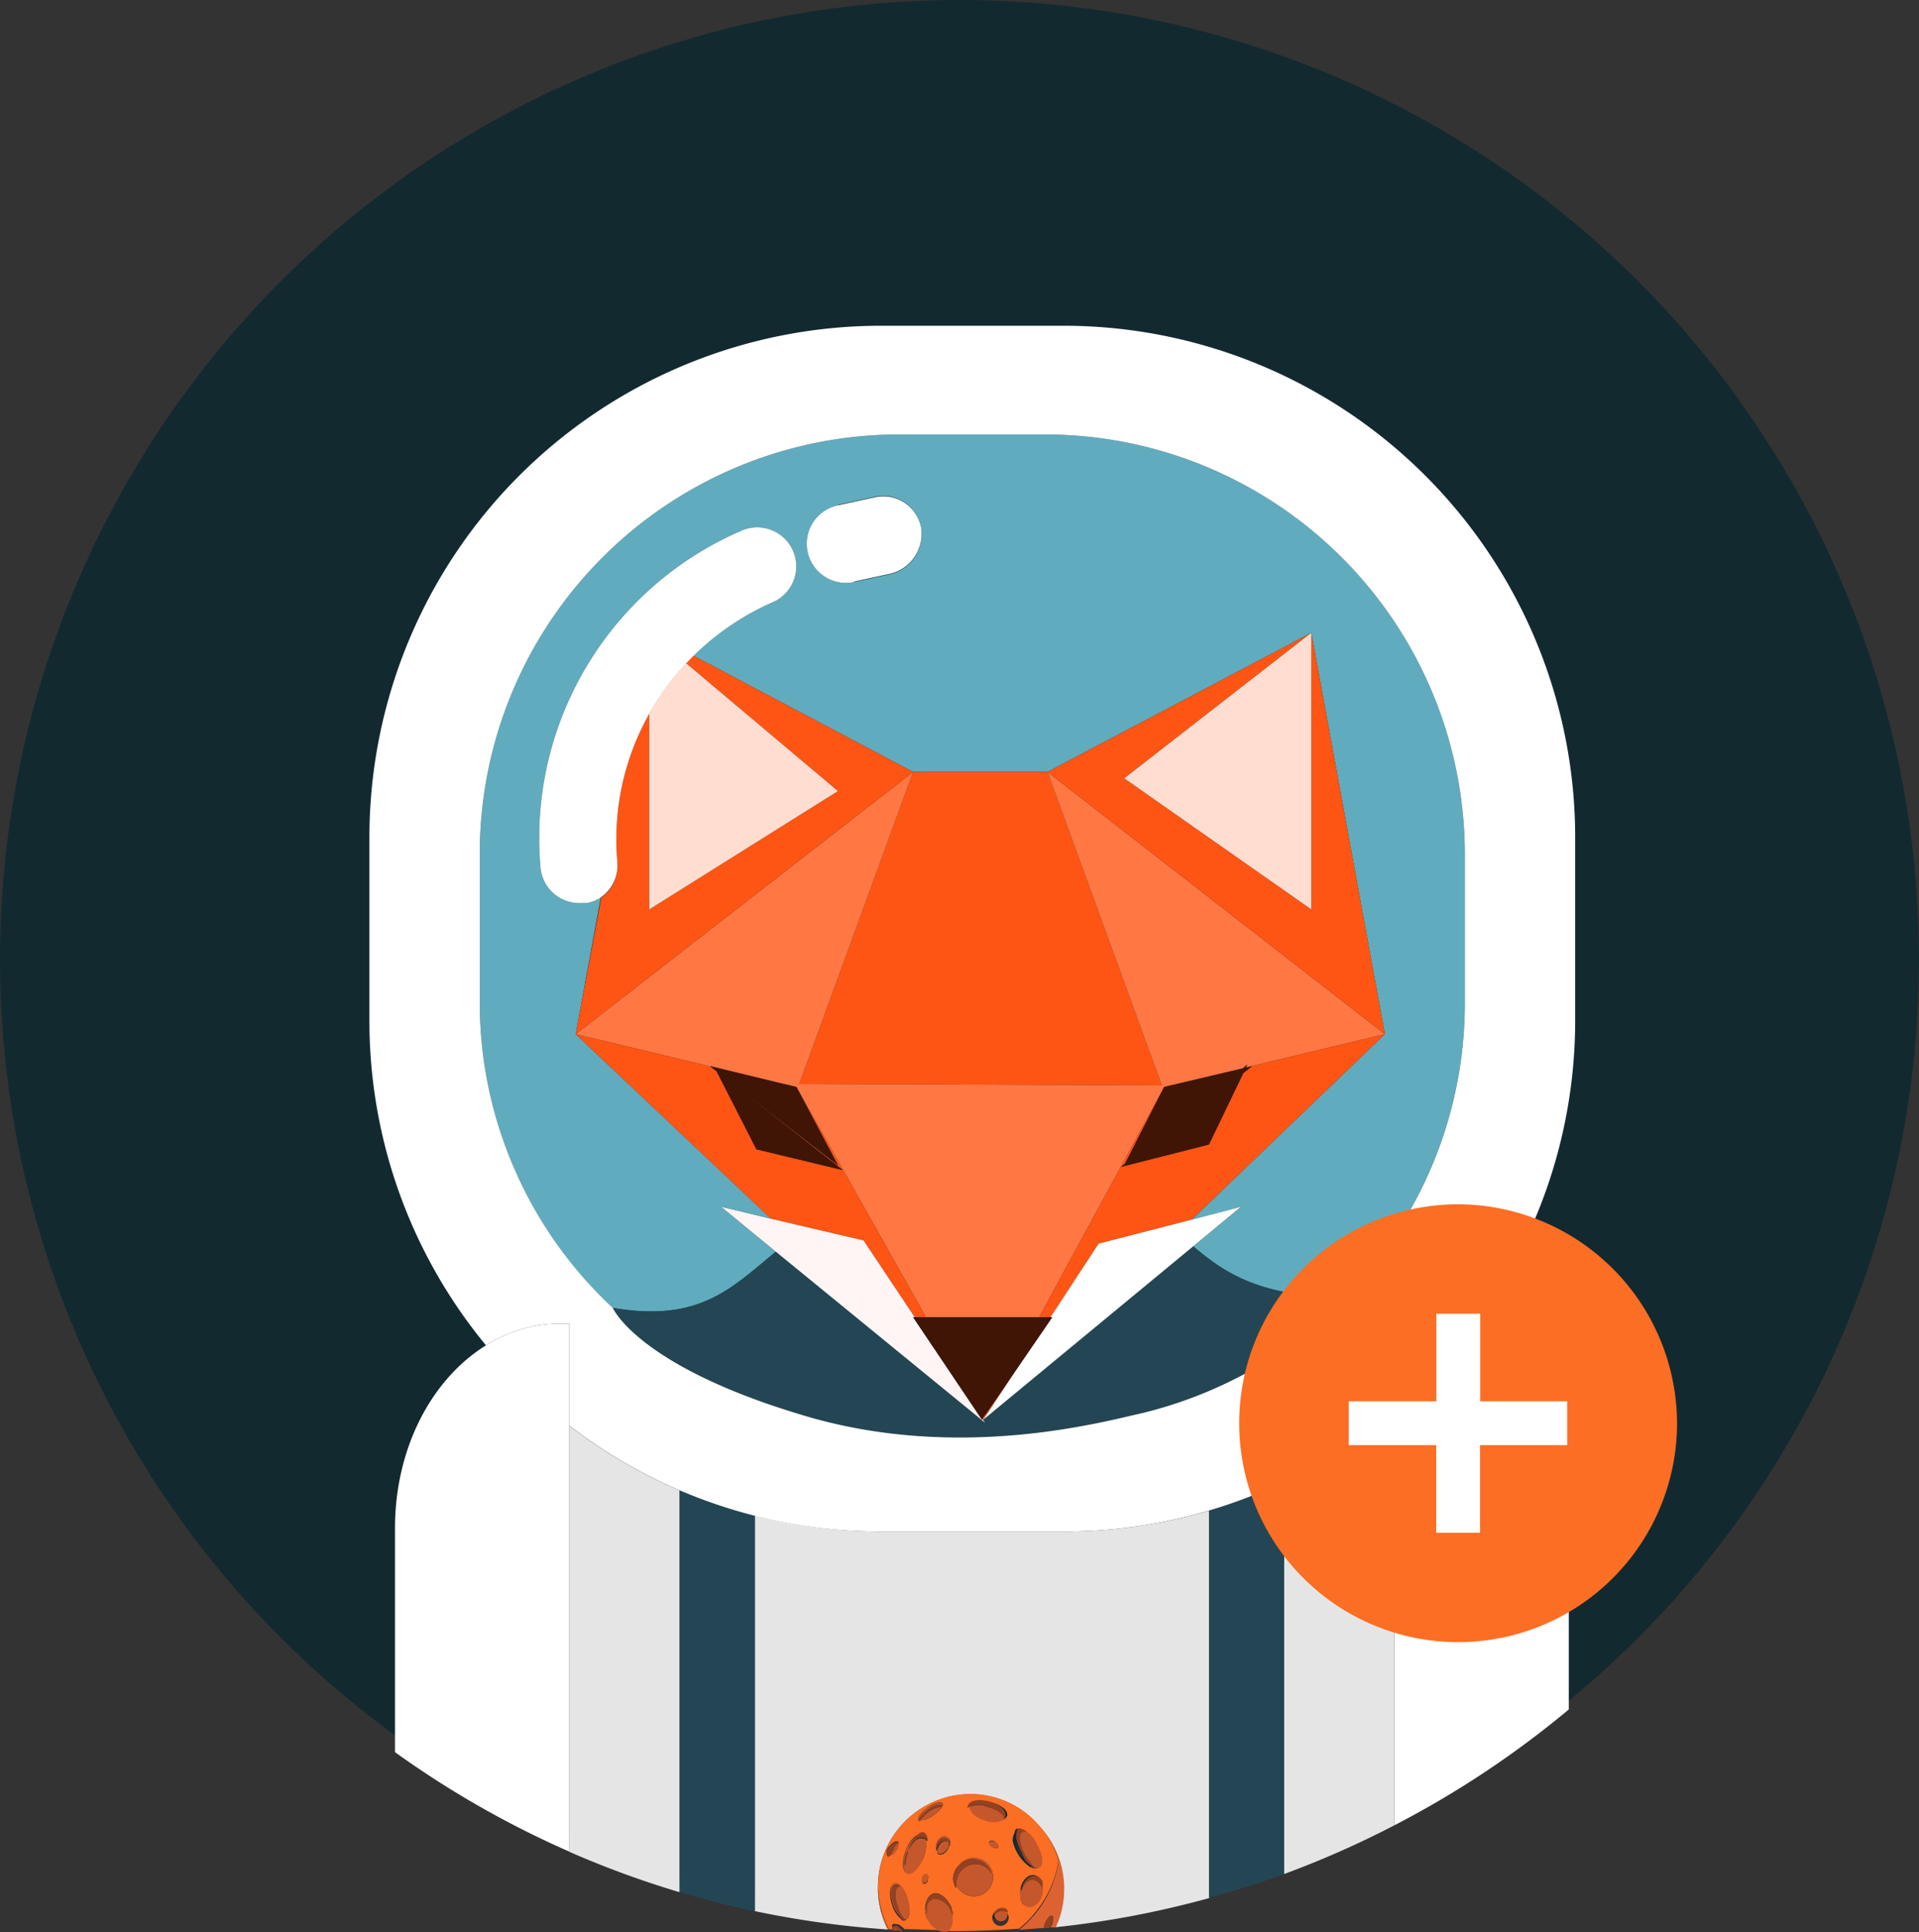 <svg xmlns="http://www.w3.org/2000/svg" viewBox="0 0 120 120.83"><rect x="0" y="0" width="120" height="120.83" fill="#333333" stroke="none"/><defs><style>.cls-1{fill:#132930;}.cls-2{fill:#e5e5e5;}.cls-3{fill:#244654;}.cls-4{fill:#60acbe;}.cls-5{fill:#ff5514;}.cls-6{fill:#ff7743;}.cls-7{fill:#fff5f5;}.cls-8{fill:#fff;}.cls-9{fill:#ffddd0;}.cls-10{fill:#401505;}.cls-11{fill:#dd6231;}.cls-12{fill:#fc6e23;}.cls-13{fill:#944121;}.cls-14{fill:#c5572c;}.cls-15{fill:none;stroke:#944121;stroke-linecap:round;stroke-linejoin:round;stroke-width:0;}</style></defs><title>Asset 6</title><g id="Layer_2" data-name="Layer 2"><g id="addTroop"><circle class="cls-1" cx="60" cy="60" r="60"/><path class="cls-2" d="M80.3,92.66v24.53a59.62,59.62,0,0,0,6.9-3.05v-26A32,32,0,0,1,80.3,92.66Z"/><path class="cls-2" d="M66.5,95.77H55.1a32.16,32.16,0,0,1-7.9-1v24.74a60,60,0,0,0,8.32,1.15,5.77,5.77,0,0,1-.62-2.6s0,0,0-.06,0,0,0,0a5.8,5.8,0,0,1,5.8-5.8,5.67,5.67,0,0,1,4.29,2,5.77,5.77,0,0,1,1,6.32,59.71,59.71,0,0,0,9.64-1.83V94.46A32.08,32.08,0,0,1,66.5,95.77Z"/><path class="cls-2" d="M35.6,89.16V115.8a59.54,59.54,0,0,0,6.9,2.53V93.2A31.91,31.91,0,0,1,35.6,89.16Z"/><path class="cls-3" d="M75.6,94.46v24.22c1.59-.44,3.16-.92,4.7-1.49V92.66A31.78,31.78,0,0,1,75.6,94.46Z"/><path class="cls-3" d="M42.5,93.2v25.12c1.54.46,3.11.86,4.7,1.2V94.79A31.76,31.76,0,0,1,42.5,93.2Z"/><path class="cls-4" d="M30,53.37v9.3a26.1,26.1,0,0,0,8.31,19.12v0c5.45.93,7.4-1.21,10.21-3.51L45.1,75.47l3.1.73L36,64.67l1.57-8.55a2.21,2.21,0,0,1-.87.35h-.3a2.44,2.44,0,0,1-2.6-2.2,20.93,20.93,0,0,1,12.6-21.1,2.44,2.44,0,0,1,1.9,4.5A16.37,16.37,0,0,0,43.36,41L57.1,48.27h8.4L82,39.57l4.6,25.1L74.52,76.27l3.08-.79-3,2.47c1.92,1.61,4,3.1,9.38,3.23A26.16,26.16,0,0,0,91.6,62.67v-9.3a26.27,26.27,0,0,0-26.1-26.2H56.2A26.23,26.23,0,0,0,30,53.37Zm22.4-21.8,2.3-.5A2.4,2.4,0,0,1,57.6,33a2.56,2.56,0,0,1-1.9,2.9l-2.3.5a2.45,2.45,0,0,1-1-4.8Z"/><path class="cls-3" d="M61.5,88.77l-.06-.06h0l.17.25L48.51,78.27c-2.81,2.3-4.76,4.44-10.21,3.51v0c.08.16,1.83,3.66,11.79,6.68,9.8,3,19,.4,21.3-.1a27.14,27.14,0,0,0,12.8-7.2H84c-5.35-.12-7.46-1.61-9.38-3.23Z"/><polygon class="cls-5" points="72.65 67.87 65.5 48.27 57.1 48.27 49.98 67.78 72.65 67.87"/><polygon class="cls-6" points="73.24 67.87 77.73 66.8 78 66.57 77.92 66.75 86.6 64.67 65.5 48.27 72.65 67.87 73.24 67.87"/><polygon class="cls-6" points="44.4 66.67 48.98 67.78 49.98 67.78 57.1 48.27 36 64.67 44.42 66.69 44.4 66.67"/><polygon class="cls-6" points="72.8 67.97 73.24 67.87 72.65 67.87 49.98 67.78 48.98 67.78 49.8 67.97 57.9 82.37 64.98 82.37 72.8 67.97"/><polygon class="cls-6" points="61.45 88.69 61.5 88.77 61.88 88.08 61.45 88.69"/><polygon class="cls-5" points="54 77.57 57.2 82.37 57.9 82.37 49.8 67.97 52.4 72.87 45.82 67.78 52.7 73.17 47.3 71.87 44.81 66.99 44.42 66.69 36 64.67 48.2 76.21 54 77.57"/><polygon class="cls-5" points="61.44 88.72 61.5 88.77 61.45 88.69 61.44 88.72"/><polygon class="cls-5" points="61.88 88.08 61.5 88.77 63.49 85.74 61.88 88.08"/><polygon class="cls-5" points="77.91 66.77 78.3 66.67 77.75 67.1 75.6 71.57 70.1 72.97 70.35 72.77 72.8 67.97 64.98 82.37 65.69 82.37 68.7 77.77 74.52 76.27 86.6 64.67 77.92 66.75 77.91 66.77"/><polygon class="cls-5" points="77.7 66.82 77.73 66.8 73.24 67.87 72.8 67.97 77.7 66.82"/><polygon class="cls-7" points="61.6 88.97 61.43 88.72 61.4 88.77 57.1 82.37 57.2 82.37 54 77.57 48.2 76.21 45.1 75.47 48.51 78.27 61.6 88.97"/><polygon class="cls-8" points="68.7 77.77 65.69 82.37 65.8 82.37 63.49 85.74 61.5 88.77 74.61 77.94 77.6 75.47 74.52 76.27 68.7 77.77"/><path class="cls-5" d="M43.36,41l-.46.47,9.5,8-11.8,7.4V44.65a16,16,0,0,0-2,9.23,2.44,2.44,0,0,1-1,2.25L36,64.67l21.1-16.4Z"/><polygon class="cls-5" points="82 39.57 82 56.87 70.3 48.67 82 39.57 65.5 48.27 86.6 64.67 82 39.57"/><path class="cls-9" d="M40.6,56.87l11.8-7.4-9.5-8a16.21,16.21,0,0,0-2.3,3.15Z"/><polygon class="cls-9" points="70.3 48.67 82 56.87 82 39.57 70.3 48.67"/><polygon class="cls-10" points="61.45 88.69 61.88 88.08 63.49 85.74 65.8 82.37 65.69 82.37 64.98 82.37 57.9 82.37 57.2 82.37 57.1 82.37 61.4 88.77 61.43 88.72 61.44 88.72 61.45 88.69"/><polygon class="cls-10" points="44.4 66.67 44.42 66.69 44.81 66.99 44.8 66.97 45.82 67.78 52.4 72.87 49.8 67.97 48.98 67.78 44.4 66.67"/><path class="cls-8" d="M35.6,82.77H35a8.69,8.69,0,0,0-4.61,1.36C27,86.23,24.7,90.54,24.7,95.57v14a59.9,59.9,0,0,0,10.9,6.22v-33Z"/><polygon class="cls-10" points="77.7 66.82 72.8 67.97 70.35 72.77 77.7 66.82"/><polygon class="cls-10" points="77.75 67.1 78.3 66.67 77.91 66.77 77.75 67.1"/><polygon class="cls-10" points="44.81 66.99 47.3 71.87 52.7 73.17 45.82 67.78 44.8 66.97 44.81 66.99"/><polygon class="cls-10" points="70.35 72.77 70.1 72.97 75.6 71.57 77.75 67.1 77.91 66.77 77.92 66.75 78 66.57 77.73 66.8 77.7 66.82 70.35 72.77"/><path class="cls-8" d="M91.57,83.67a8.57,8.57,0,0,0-3.77-.89h-.6v31.36a60.08,60.08,0,0,0,10.9-7.24V95.57C98.1,90.14,95.4,85.53,91.57,83.67Z"/><path class="cls-11" d="M65,114.18a5.89,5.89,0,0,1,1.21,2.19,6.94,6.94,0,0,1-2.48,4.31l1.56-.12a.87.87,0,0,1,.1-.39c.12-.25.3-.41.4-.37s.08.29,0,.54a1.12,1.12,0,0,1-.11.19l.34,0a5.77,5.77,0,0,0-1-6.32Z"/><path class="cls-11" d="M54.9,118.07a5.77,5.77,0,0,0,.62,2.6h.07A5.9,5.9,0,0,1,54.9,118S54.9,118.05,54.9,118.07Z"/><path class="cls-12" d="M66.2,116.37A5.89,5.89,0,0,0,65,114.18a5.67,5.67,0,0,0-4.29-2,5.8,5.8,0,0,0-5.8,5.8s0,0,0,0a5.9,5.9,0,0,0,.69,2.67l.24,0c-.07-.17-.11-.25,0-.32s.1,0,.18,0l.09,0,.06,0a1.67,1.67,0,0,1,.39.31c.77,0,1.55.05,2.33.06A1.32,1.32,0,0,1,58,120a1.24,1.24,0,0,1,0-1.25.67.67,0,0,1,.29-.3c.4-.2.9.2,1.2.8,0,.2.1.3.1.5,0-.1-.1-.1-.1-.2h0c.16.53.06,1-.3,1.21a.56.56,0,0,1-.25,0l.72,0c1.37,0,2.72-.06,4.06-.15A6.94,6.94,0,0,0,66.2,116.37Zm-3.27-2.78,0,0a.39.39,0,0,1,0,.05s0,0,0,0a.36.36,0,0,1-.05.07h0a1.43,1.43,0,0,1-1.18.08c-.61-.17-1-.55-1-.86a.62.62,0,0,0-.13.08V113c.1-.4.7-.5,1.4-.3s1.11.53,1,.9C62.93,113.58,62.94,113.59,62.93,113.6Zm-.52,1.9c0,.1-.21.12-.36,0s-.23-.22-.18-.31.21-.12.36,0S62.46,115.39,62.41,115.49Zm-6.81.58h-.1a.48.48,0,0,1,.1-.6c.17-.17.34-.34.45-.31a.13.13,0,0,1,.11,0l0,0h0a.59.59,0,0,1-.1.49c-.14.24-.33.39-.42.33h0Zm1.06,4s-.07,0-.1,0l0,.06a.38.38,0,0,1-.22-.13,1.82,1.82,0,0,1-.56-.91c-.2-.63-.14-1.21.12-1.29s.64.36.83,1S56.92,119.95,56.66,120Zm.06-2.92c-.31-.12-.34-.76-.08-1.43s.61-1,.9-1a.35.35,0,0,1,.25,0,.52.52,0,0,1,.2.4.14.14,0,0,1-.11-.05,1.9,1.9,0,0,1-.14,1.1C57.49,116.79,57,117.23,56.72,117.11Zm1.32.42c-.05.16-.18.26-.28.22s-.15-.19-.1-.35.18-.26.28-.22S58.09,117.38,58,117.53Zm-.5-3.7,0,0h-.1a.27.27,0,0,1,0-.1c-.09-.14.17-.47.58-.75s.82-.39.92-.25-.17.47-.58.75A1.37,1.37,0,0,1,57.53,113.83Zm1.76,1.71c-.14.3-.42.46-.62.37a.28.28,0,0,1-.07-.07s0,0,0,0a.24.24,0,0,1,0-.08h0v0a.67.67,0,0,1,0-.56c.14-.3.42-.46.62-.37a.39.39,0,0,1,.18.39s0,0,0,.06,0,0,0,0A.8.8,0,0,1,59.3,115.54Zm1.6,3a1.2,1.2,0,0,1-1.1-.72v.22a1.07,1.07,0,0,1-.2-.6,1.21,1.21,0,0,1,.4-.87,1.18,1.18,0,0,1,.9-.43,1.2,1.2,0,1,1,0,2.4Zm2.1,1-.06,0a.51.51,0,1,1-.63-.1h0l.08-.06c.2-.1.5-.1.6.1Zm.46-5s0,0,0-.07a.36.36,0,0,1,.09-.14h0a.22.22,0,0,1,.16,0,1.69,1.69,0,0,1,1,.93c.39.67.47,1.35.18,1.51a.47.47,0,0,1-.44-.08l0,.06-.11-.09a1.76,1.76,0,0,1-.25-.21l-.1-.1a2.94,2.94,0,0,1-.36-.49,2.7,2.7,0,0,1-.3-.76A1,1,0,0,1,63.46,114.58Zm.36,3.74,0,.05v-.3c.1-.5.5-.9.9-.8a.65.65,0,0,1,.28.16l0,0a.68.68,0,0,1,.13.2s0,.06,0,.09a.89.89,0,0,1,0,.18,1.3,1.3,0,0,1,0,.48c-.13.54-.53.9-.91.81S63.78,118.77,63.82,118.32Z"/><path class="cls-13" d="M65.78,119.81c-.1,0-.28.12-.4.37a.87.87,0,0,0-.1.39l.34,0a1.12,1.12,0,0,0,.11-.19C65.86,120.1,65.88,119.86,65.78,119.81Z"/><ellipse class="cls-14" cx="62.14" cy="115.36" rx="0.2" ry="0.3" transform="translate(-68.85 118.76) rotate(-63.18)"/><ellipse class="cls-14" cx="57.85" cy="117.47" rx="0.3" ry="0.2" transform="translate(-71.86 135.39) rotate(-71.65)"/><path class="cls-14" d="M65,117.43l0,0Z"/><path class="cls-14" d="M65.2,118.43a1.3,1.3,0,0,0,0-.48,1.19,1.19,0,0,1,0,.32.75.75,0,0,0-.5-.7c-.38-.1-.76.27-.88.75s.15.85.47.93S65.08,119,65.2,118.43Z"/><path class="cls-14" d="M65.15,117.68a.85.85,0,0,1,0,.09S65.17,117.71,65.15,117.68Z"/><path class="cls-15" d="M63.8,118.37v.08"/><path class="cls-13" d="M64.7,117.57a.75.75,0,0,1,.5.7,1.19,1.19,0,0,0,0-.32.89.89,0,0,0,0-.18.85.85,0,0,0,0-.09.68.68,0,0,0-.13-.2l0,0a.65.65,0,0,0-.28-.16c-.4-.1-.8.3-.9.8v.3l0-.05C63.94,117.85,64.32,117.48,64.7,117.57Z"/><path class="cls-14" d="M59.5,119.57c-.2-.6-.8-1-1.2-.8s-.4.5-.3.9a1.06,1.06,0,0,1,0-.9A1.24,1.24,0,0,0,58,120a1.32,1.32,0,0,0,.87.79H59a.56.56,0,0,0,.25,0C59.56,120.62,59.66,120.11,59.5,119.57Z"/><path class="cls-13" d="M58,119.67c-.1-.4,0-.8.3-.9s1,.2,1.2.8h0c0,.1.1.1.1.2,0-.2-.1-.3-.1-.5-.3-.6-.8-1-1.2-.8a.67.67,0,0,0-.29.3A1.06,1.06,0,0,0,58,119.67Z"/><path class="cls-14" d="M57.89,115a.12.12,0,0,0-.09,0c-.36-.18-.72.14-1,.72a4.29,4.29,0,0,0-.2,1,1.18,1.18,0,0,1,.1-.8c0-.07.06-.12.1-.18v0a1.85,1.85,0,0,1,.75-1c-.3,0-.67.4-.9,1s-.23,1.31.08,1.43.77-.32,1-1A1.9,1.9,0,0,0,57.89,115Z"/><path class="cls-13" d="M56.6,116.67a4.29,4.29,0,0,1,.2-1c0,.06-.07.11-.1.18A1.18,1.18,0,0,0,56.6,116.67Z"/><path class="cls-13" d="M56.8,115.67v0c.29-.57.64-.9,1-.72a.12.12,0,0,1,.09,0,.14.14,0,0,0,.11.05.52.52,0,0,0-.2-.4.35.35,0,0,0-.25,0A1.85,1.85,0,0,0,56.8,115.67Z"/><path class="cls-14" d="M62.93,113.6s0,0,0,0v0Z"/><path class="cls-14" d="M62.8,113.77a.36.36,0,0,0,.05-.07A.13.13,0,0,0,62.8,113.77Z"/><path class="cls-14" d="M61.8,113a1.49,1.49,0,0,0-1.17,0c0,.31.38.69,1,.86a1.43,1.43,0,0,0,1.18-.08C62.8,113.47,62.4,113.17,61.8,113Z"/><path class="cls-13" d="M61.9,112.67c-.7-.2-1.3-.1-1.4.3v.1a.62.62,0,0,1,.13-.08,1.49,1.49,0,0,1,1.17,0c.6.2,1,.5,1,.8h0a.13.13,0,0,1,.05-.07s0,0,0,0a.39.39,0,0,0,0-.05v0C63,113.21,62.54,112.86,61.9,112.67Z"/><path class="cls-14" d="M55.94,117.74c-.26.08-.32.66-.12,1.29a1.82,1.82,0,0,0,.56.91,2.25,2.25,0,0,1-.48-.87c-.2-.6-.2-1.1.1-1.2a.37.37,0,0,1,.3.1h-.1c-.2,0-.3.6-.1,1.2a1.91,1.91,0,0,0,.45.84s.07,0,.1,0c.26-.08.32-.66.12-1.29S56.21,117.65,55.94,117.74Z"/><path class="cls-13" d="M56.2,118h.1a.37.37,0,0,0-.3-.1c-.3.1-.3.6-.1,1.2a2.25,2.25,0,0,0,.48.87.38.38,0,0,0,.22.13l0-.06a1.91,1.91,0,0,1-.45-.84C55.9,118.57,56,118,56.2,118Z"/><path class="cls-14" d="M62.4,119.57a.45.45,0,0,0-.23.23.15.15,0,0,0,0,.07s0,0,0-.07a.42.42,0,0,1,.15-.37h0a.41.41,0,1,0,.63.1A.69.69,0,0,0,62.4,119.57Z"/><path class="cls-13" d="M62.4,119.37l-.08.06a.42.42,0,0,0-.15.37.45.45,0,0,1,.23-.23.69.69,0,0,1,.54,0l.06,0v-.1C62.9,119.27,62.6,119.27,62.4,119.37Z"/><path class="cls-13" d="M62.2,119.87a.15.15,0,0,1,0-.07S62.16,119.87,62.2,119.87Z"/><path class="cls-14" d="M63.9,114.57c-.3.1-.2.8.2,1.5.18.27.35.46.46.64a.47.47,0,0,0,.44.08c.29-.17.21-.84-.18-1.51a1.69,1.69,0,0,0-1-.93,1.1,1.1,0,0,1,.52.32C64.2,114.57,64,114.47,63.9,114.57Z"/><path class="cls-14" d="M64.15,116.37a2.28,2.28,0,0,1-.34-.5,3,3,0,0,1-.31-.75,2.7,2.7,0,0,0,.3.76A2.94,2.94,0,0,0,64.15,116.37Z"/><path class="cls-14" d="M64.49,116.68a2.38,2.38,0,0,1-.25-.21A1.76,1.76,0,0,0,64.49,116.68Z"/><path class="cls-14" d="M63.46,114.58s0,0,0-.07S63.47,114.55,63.46,114.58Z"/><path class="cls-14" d="M63.61,114.37h0Z"/><path class="cls-13" d="M64.15,116.37l.1.1a2.38,2.38,0,0,0,.25.21l.11.09,0-.06c-.11-.18-.28-.37-.46-.64-.4-.7-.5-1.4-.2-1.5.1-.1.3,0,.4.1a1.1,1.1,0,0,0-.52-.32.22.22,0,0,0-.16,0h0a.36.36,0,0,0-.09.14s0,0,0,.07a1,1,0,0,0,0,.54,3,3,0,0,0,.31.75A2.28,2.28,0,0,0,64.15,116.37Z"/><path class="cls-14" d="M56.09,115.69a.59.59,0,0,0,.1-.49.15.15,0,0,1,0,.08q-.15,0-.3.3a1.59,1.59,0,0,1-.24.44h0C55.76,116.08,55.95,115.93,56.09,115.69Z"/><path class="cls-14" d="M56.18,115.19l0,0a.13.13,0,0,0-.11,0h.13Z"/><path class="cls-13" d="M56.2,115.27a.15.15,0,0,0,0-.08h-.14c-.11,0-.28.14-.45.31a.48.48,0,0,0-.1.6h.1l.06-.06a1.59,1.59,0,0,0,.24-.44Q56.05,115.27,56.2,115.27Z"/><path class="cls-14" d="M58.93,112.78c-.09-.14-.5,0-.92.25s-.67.61-.58.75a2,2,0,0,1,.57-.6c.4-.3.8-.4.9-.3v.1a1.6,1.6,0,0,0-.8.3,4.57,4.57,0,0,0-.57.55,1.37,1.37,0,0,0,.81-.3C58.76,113.25,59,112.92,58.93,112.78Z"/><path class="cls-13" d="M58.1,113.27a1.6,1.6,0,0,1,.8-.3v-.1c-.1-.1-.5,0-.9.3a2,2,0,0,0-.57.6.27.27,0,0,0,0,.1h.1l0,0A4.57,4.57,0,0,1,58.1,113.27Z"/><path class="cls-14" d="M60.9,116.17a1.18,1.18,0,0,0-.9.43,1.16,1.16,0,0,1,.8-.33,1.2,1.2,0,0,1,1.2.9,1.1,1.1,0,0,0-1-.6,1.22,1.22,0,0,0-1.2,1.2v.08a1.2,1.2,0,1,0,1.1-1.68Z"/><path class="cls-13" d="M61,116.57a1.1,1.1,0,0,1,1,.6,1.2,1.2,0,0,0-1.2-.9,1.16,1.16,0,0,0-.8.33,1.21,1.21,0,0,0-.4.87,1.07,1.07,0,0,0,.2.6v-.3A1.22,1.22,0,0,1,61,116.57Z"/><path class="cls-14" d="M58.6,115.27a.45.45,0,0,1,.6-.3.72.72,0,0,1,.17.24.39.39,0,0,0-.18-.39c-.2-.1-.48.07-.62.37a.67.67,0,0,0,0,.56A.76.76,0,0,1,58.6,115.27Z"/><path class="cls-14" d="M59.3,115.17a.45.45,0,0,0-.6.3.53.53,0,0,0-.1.36.28.28,0,0,0,.07.07c.2.1.48-.07.62-.37a.8.8,0,0,0,.08-.31A.16.16,0,0,0,59.3,115.17Z"/><path class="cls-14" d="M58.56,115.8h0Z"/><path class="cls-13" d="M59.37,115.21a.72.72,0,0,0-.17-.24.45.45,0,0,0-.6.3.76.76,0,0,0-.06.47v0h0a.24.24,0,0,0,0,.08s0,0,0,0a.53.53,0,0,1,.1-.36.45.45,0,0,1,.6-.3.16.16,0,0,1,.07.05s0,0,0,0S59.38,115.23,59.37,115.21Z"/><path class="cls-14" d="M56.13,120.44a1.65,1.65,0,0,1,.35.31h0A1.67,1.67,0,0,0,56.13,120.44Z"/><path class="cls-14" d="M56,120.38l.09,0Z"/><path class="cls-14" d="M55.9,120.57v.13l.46,0C56.16,120.58,56,120.51,55.9,120.57Z"/><path class="cls-13" d="M56.13,120.44l-.06,0-.09,0c-.08,0-.15,0-.18,0s0,.16,0,.32h.07v-.13c.06-.06.26,0,.46.16h.12A1.65,1.65,0,0,0,56.13,120.44Z"/><path class="cls-8" d="M53.4,36.37l2.3-.5A2.56,2.56,0,0,0,57.6,33a2.4,2.4,0,0,0-2.9-1.9l-2.3.5a2.45,2.45,0,0,0,1,4.8Z"/><path class="cls-8" d="M38.6,53.87a16,16,0,0,1,2-9.23,16.21,16.21,0,0,1,2.3-3.15l.46-.47a16.37,16.37,0,0,1,4.94-3.35,2.44,2.44,0,0,0-1.9-4.5,20.93,20.93,0,0,0-12.6,21.1,2.44,2.44,0,0,0,2.6,2.2h.3a2.21,2.21,0,0,0,.87-.35A2.44,2.44,0,0,0,38.6,53.87Z"/><path class="cls-8" d="M23.1,63.77a31.88,31.88,0,0,0,7.29,20.36A8.69,8.69,0,0,1,35,82.77h.6v6.38a31.89,31.89,0,0,0,19.5,6.62H66.5a31.84,31.84,0,0,0,20.7-7.59V82.77h.6a8.57,8.57,0,0,1,3.77.89A31.87,31.87,0,0,0,98.5,63.77V52.37a32,32,0,0,0-32-32H55.1a32,32,0,0,0-32,32Zm33.1-36.6h9.3a26.27,26.27,0,0,1,26.1,26.2v9.3A26.16,26.16,0,0,1,84,81.17h.21a27.14,27.14,0,0,1-12.8,7.2c-2.3.5-11.5,3.1-21.3.1-10-3-11.72-6.52-11.79-6.68A26.1,26.1,0,0,1,30,62.67v-9.3A26.23,26.23,0,0,1,56.2,27.17Z"/><circle class="cls-8" cx="91.13" cy="89.31" r="13"/><g id="add-circle"><path class="cls-12" d="M91.18,75.31A13.69,13.69,0,1,0,104.87,89,13.73,13.73,0,0,0,91.18,75.31ZM98,90.37H92.55v5.48H89.81V90.37H84.34V87.63h5.48V82.15h2.74v5.48H98Z"/></g></g></g></svg>